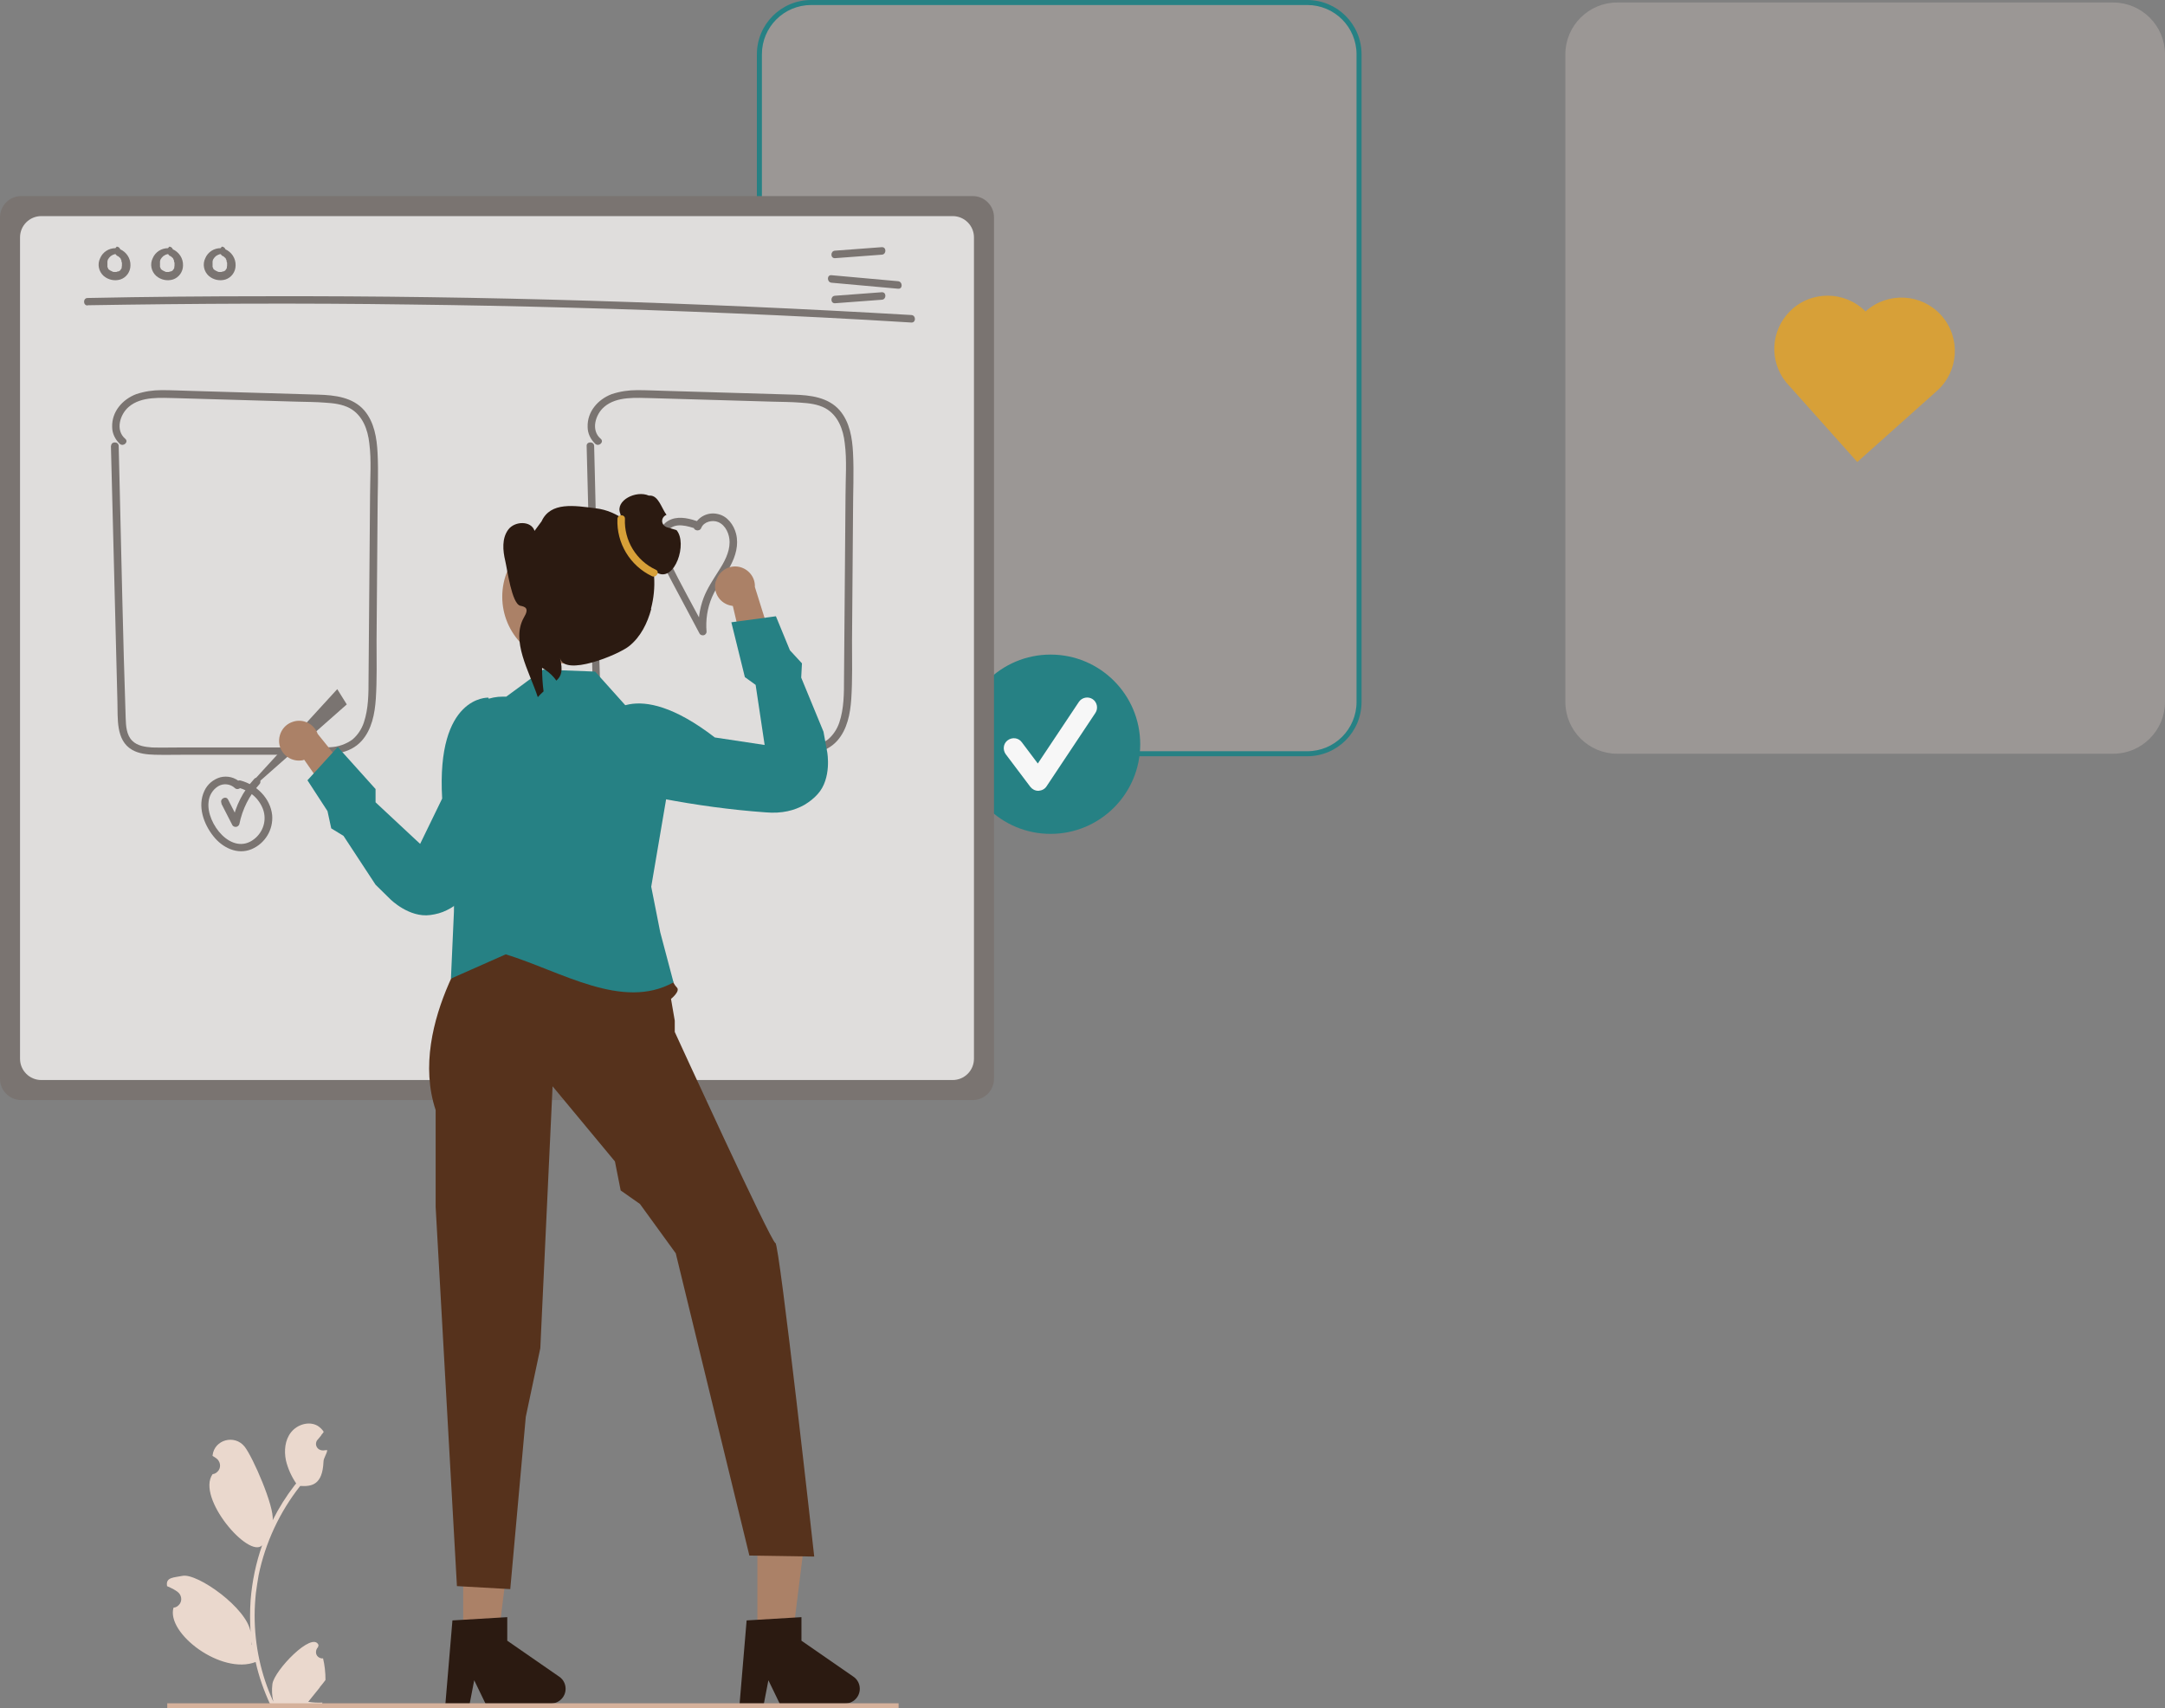 <?xml version="1.0" encoding="UTF-8"?>
<svg id="Layer_1" xmlns="http://www.w3.org/2000/svg" version="1.1" viewBox="0 0 864.7 682.2">
  <rect x="0" y="0" width="864.7" height="682.2" fill="#808080" stroke="none"/>
  <!-- Generator: Adobe Illustrator 29.1.0, SVG Export Plug-In . SVG Version: 2.1.0 Build 142)  -->
  <defs>
    <style>
      .st0 {
        fill: #2b1a11;
      }

      .st1 {
        fill: #ead8cd;
      }

      .st2 {
        fill: #9b9795;
      }

      .st3 {
        fill: #7a7471;
      }

      .st4 {
        fill: #56321c;
      }

      .st5 {
        fill: #d7a038;
      }

      .st6 {
        fill: #dfdddc;
      }

      .st7 {
        fill: #268184;
      }

      .st8 {
        fill: #ab8167;
      }

      .st9 {
        fill: #f7f7f7;
      }

      .st10 {
        fill: #d5b19b;
      }
    </style>
  </defs>
  <path class="st2" d="M522.1,301h-198.1c-11.4,0-20.7-9.3-20.7-20.7V21.7c0-11.4,9.3-20.7,20.7-20.7h198.1c11.4,0,20.7,9.3,20.7,20.7v258.6c0,11.4-9.3,20.7-20.7,20.7Z"/>
  <path class="st7" d="M522.1,302h-198.1c-12,0-21.7-9.7-21.7-21.7V21.7C302.3,9.7,312,0,324,0h198.1c12,0,21.7,9.7,21.7,21.7v258.6c0,12-9.7,21.7-21.7,21.7ZM324,2c-10.9,0-19.7,8.8-19.7,19.7v258.6c0,10.9,8.8,19.7,19.7,19.7h198.1c10.9,0,19.7-8.8,19.7-19.7V21.7c0-10.9-8.8-19.7-19.7-19.7h-198.1Z"/>
  <path class="st2" d="M844,301h-198.1c-11.4,0-20.7-9.3-20.7-20.7V21.7c0-11.4,9.3-20.7,20.7-20.7h198.1c11.4,0,20.7,9.3,20.7,20.7v258.6c0,11.4-9.3,20.7-20.7,20.7Z"/>
  <circle class="st7" cx="419.6" cy="297.2" r="35.8"/>
  <path class="st9" d="M414.7,315.8c-1.3,0-2.4-.6-3.2-1.6l-9.8-13c-1.3-1.8-1-4.3.8-5.6s4.3-1,5.6.8l6.4,8.5,16.4-24.6c1.2-1.8,3.7-2.3,5.5-1.1,1.8,1.2,2.3,3.7,1.1,5.5l-19.5,29.3c-.7,1.1-1.9,1.7-3.2,1.8,0,0,0,0-.1,0Z"/>
  <path class="st3" d="M388.5,439.3H8.5c-4.7,0-8.5-3.8-8.5-8.5V86.8c0-4.7,3.8-8.5,8.5-8.5h380c4.7,0,8.5,3.8,8.5,8.5v344c0,4.7-3.8,8.5-8.5,8.5Z"/>
  <path class="st6" d="M380.5,431.3H16.5c-4.7,0-8.5-3.8-8.5-8.5V94.8c0-4.7,3.8-8.5,8.5-8.5h364c4.7,0,8.5,3.8,8.5,8.5v328c0,4.7-3.8,8.5-8.5,8.5Z"/>
  <path class="st3" d="M35,121.9c42.8-.7,85.7-.9,128.5-.3,42.8.5,85.7,1.7,128.5,3.5,24,1,48,2.2,72,3.7,1.9.1,1.9-2.9,0-3-42.8-2.5-85.6-4.4-128.4-5.7-42.8-1.3-85.7-1.9-128.5-1.8-24,0-48.1.2-72.1.7-1.9,0-1.9,3,0,3h0Z"/>
  <path class="st3" d="M333.5,103.1l18.7-1.4c1.9-.1,1.9-3.1,0-3l-18.7,1.4c-1.9.1-1.9,3.1,0,3Z"/>
  <path class="st3" d="M333.5,121.1l18.7-1.4c1.9-.1,1.9-3.1,0-3l-18.7,1.4c-1.9.1-1.9,3.1,0,3Z"/>
  <path class="st3" d="M332.1,112.9l26.6,2.4c1.9.2,1.9-2.8,0-3l-26.6-2.4c-1.9-.2-1.9,2.8,0,3h0Z"/>
  <path class="st3" d="M46.1,99.1c-2.7,0-5.1,1.6-6.1,4-1.2,2.4-.6,5.3,1.4,7.1,1.9,1.6,4.4,2.1,6.7,1.4,2.4-.8,4-3.1,4-5.6.1-2.8-1.6-5.4-4.2-6.5-.8-.2-1.6.3-1.8,1-.2.8.3,1.6,1,1.8.3.1-.2-.1,0,0,.1,0,.2.1.3.2,0,0,.2.1.2.2.3.2-.1-.1,0,0,.2.1.3.3.5.4,0,0,.3.2,0,.1-.1,0,0,0,0,0,0,0,0,.1.1.2.1.2.2.4.3.6,0,0,0,0,0,.1,0,0,.1.1,0,0,0,0,0,0,0,0,0,0,0,.1,0,.2,0,.2.1.4.2.6,0,0,0,.2,0,.3,0,.3,0-.2,0,0,0,.2,0,.4,0,.6,0,0,0,.2,0,.3,0,0,0,0,0,.1,0,.2,0,0,0-.1,0,.2-.1.4-.1.6,0,0,0,.2,0,.3-.1.3,0-.2,0,0,0,.2-.2.4-.3.5,0,0-.2.2,0,.1.2-.1,0,0-.1.1,0,0-.1.1-.2.2,0,0,0,0-.1.1,0,0,.3-.2.1,0-.2.1-.3.2-.5.3,0,0-.3.1-.3.1,0,0,.3-.1,0,0,0,0,0,0-.1,0-.2,0-.4.1-.6.2,0,0,0,0-.1,0-.2,0,.1,0,.2,0-.1,0-.2,0-.3,0-.2,0-.4,0-.6,0,0,0,0,0-.1,0-.1,0-.2,0,0,0,.1,0,.1,0,0,0,0,0,0,0-.1,0-.2,0-.4,0-.6-.2-.1,0-.2,0-.3-.1,0,0,0,0-.1,0,0,0,.3.1.1,0-.2-.1-.4-.2-.6-.3,0,0-.2-.1-.3-.2,0,0,0,0-.1,0,0,0,.2.2.1,0-.2-.1-.3-.3-.5-.4,0,0,0,0,0-.1h0c0-.1,0-.1,0,0,0,0,0,.1,0,0,0,0,0,0,0-.1-.1-.2-.2-.4-.3-.6,0,0,.1.4,0,0,0,0,0-.1,0-.2,0-.1,0-.2,0-.3,0-.1,0-.2,0-.3,0-.2,0,.1,0,.1,0,0,0-.2,0-.2,0-.2,0-.5,0-.7,0-.2,0,.1,0,.1,0,0,0-.1,0-.2,0-.1,0-.2,0-.4,0-.1,0-.3.1-.4,0,0,0-.1,0-.2,0-.2-.1.2,0,0,.1-.2.2-.5.4-.7,0,0,.3-.4.1-.2-.1.2.1-.1.2-.2.2-.2.4-.4.6-.6.1-.1,0,0,0,0,0,0,.1,0,.2-.1.1,0,.2-.1.3-.2.1,0,.3-.1.4-.2.1,0-.1,0-.1,0,0,0,.1,0,.2,0,.1,0,.6-.3.7-.2,0,0-.4,0,0,0,0,0,.1,0,.2,0,.1,0,.3,0,.4,0,.8,0,1.5-.7,1.5-1.5,0-.8-.7-1.5-1.5-1.5h0Z"/>
  <path class="st3" d="M67.1,99.1c-2.7,0-5.1,1.6-6.1,4-1.2,2.4-.6,5.3,1.4,7.1,1.9,1.6,4.4,2.1,6.7,1.4,2.4-.8,4-3.1,4-5.6.1-2.8-1.6-5.4-4.2-6.5-.8-.2-1.6.3-1.8,1-.2.8.3,1.6,1,1.8.3.1-.2-.1,0,0,.1,0,.2.1.3.2,0,0,.2.1.2.2.3.2-.1-.1,0,0,.2.1.3.3.5.4,0,0,.3.2,0,.1-.1,0,0,0,0,0,0,0,0,.1.1.2.1.2.2.4.3.6,0,0,0,0,0,.1,0,0,.1.1,0,0,0,0,0,0,0,0,0,0,0,.1,0,.2,0,.2.1.4.2.6,0,0,0,.2,0,.3,0,.3,0-.2,0,0,0,.2,0,.4,0,.6,0,0,0,.2,0,.3,0,0,0,0,0,.1,0,.2,0,0,0-.1,0,.2-.1.4-.1.6,0,0,0,.2,0,.3-.1.3,0-.2,0,0,0,.2-.2.4-.3.5,0,0-.2.2,0,.1.2-.1,0,0-.1.1,0,0-.1.1-.2.2,0,0,0,0-.1.1,0,0,.3-.2.1,0-.2.1-.3.2-.5.3,0,0-.3.1-.3.1,0,0,.3-.1,0,0,0,0,0,0-.1,0-.2,0-.4.1-.6.2,0,0,0,0-.1,0-.2,0,.1,0,.2,0-.1,0-.2,0-.3,0-.2,0-.4,0-.6,0,0,0,0,0-.1,0-.1,0-.2,0,0,0,.1,0,.1,0,0,0,0,0,0,0-.1,0-.2,0-.4,0-.6-.2-.1,0-.2,0-.3-.1,0,0,0,0-.1,0,0,0,.3.1.1,0-.2-.1-.4-.2-.6-.3,0,0-.2-.1-.3-.2,0,0,0,0-.1,0,0,0,.2.2.1,0-.2-.1-.3-.3-.5-.4,0,0,0,0,0-.1h0c0-.1,0-.1,0,0,0,0,0,.1,0,0,0,0,0,0,0-.1-.1-.2-.2-.4-.3-.6,0,0,.1.4,0,0,0,0,0-.1,0-.2,0-.1,0-.2,0-.3,0-.1,0-.2,0-.3,0-.2,0,.1,0,.1,0,0,0-.2,0-.2,0-.2,0-.5,0-.7,0-.2,0,.1,0,.1,0,0,0-.1,0-.2,0-.1,0-.2,0-.4,0-.1,0-.3.1-.4,0,0,0-.1,0-.2,0-.2-.1.2,0,0,.1-.2.2-.5.4-.7,0,0,.3-.4.1-.2-.1.2.1-.1.2-.2.2-.2.4-.4.6-.6.1-.1,0,0,0,0,0,0,.1,0,.2-.1.1,0,.2-.1.3-.2.1,0,.3-.1.4-.2.1,0-.1,0-.1,0,0,0,.1,0,.2,0,.1,0,.6-.3.7-.2,0,0-.4,0,0,0,0,0,.1,0,.2,0,.1,0,.3,0,.4,0,.8,0,1.5-.7,1.5-1.5,0-.8-.7-1.5-1.5-1.5h0Z"/>
  <path class="st3" d="M88.1,99.1c-2.7,0-5.1,1.6-6.1,4-1.2,2.4-.6,5.3,1.4,7.1,1.9,1.6,4.4,2.1,6.7,1.4,2.4-.8,4-3.1,4-5.6.1-2.8-1.6-5.4-4.2-6.5-.8-.2-1.6.3-1.8,1-.2.8.3,1.6,1,1.8.3.1-.2-.1,0,0,.1,0,.2.1.3.2,0,0,.2.1.2.2.3.2-.1-.1,0,0,.2.1.3.3.5.4,0,0,.3.2,0,.1-.1,0,0,0,0,0,0,0,0,.1.1.2.1.2.2.4.3.6,0,0,0,0,0,.1,0,0,.1.1,0,0,0,0,0,0,0,0,0,0,0,.1,0,.2,0,.2.1.4.2.6,0,0,0,.2,0,.3,0,.3,0-.2,0,0,0,.2,0,.4,0,.6,0,0,0,.2,0,.3,0,0,0,0,0,.1,0,.2,0,0,0-.1,0,.2-.1.4-.1.6,0,0,0,.2,0,.3-.1.3,0-.2,0,0,0,.2-.2.4-.3.5,0,0-.2.2,0,.1.2-.1,0,0-.1.1,0,0-.1.1-.2.2,0,0,0,0-.1.1,0,0,.3-.2.1,0-.2.1-.3.2-.5.3,0,0-.3.1-.3.1,0,0,.3-.1,0,0,0,0,0,0-.1,0-.2,0-.4.1-.6.2,0,0,0,0-.1,0-.2,0,.1,0,.2,0-.1,0-.2,0-.3,0-.2,0-.4,0-.6,0,0,0,0,0-.1,0-.1,0-.2,0,0,0,.1,0,.1,0,0,0,0,0,0,0-.1,0-.2,0-.4,0-.6-.2-.1,0-.2,0-.3-.1,0,0,0,0-.1,0,0,0,.3.1.1,0-.2-.1-.4-.2-.6-.3,0,0-.2-.1-.3-.2,0,0,0,0-.1,0,0,0,.2.2.1,0-.2-.1-.3-.3-.5-.4,0,0,0,0,0-.1h0c0-.1,0-.1,0,0,0,0,0,.1,0,0,0,0,0,0,0-.1-.1-.2-.2-.4-.3-.6,0,0,.1.4,0,0,0,0,0-.1,0-.2,0-.1,0-.2,0-.3,0-.1,0-.2,0-.3,0-.2,0,.1,0,.1,0,0,0-.2,0-.2,0-.2,0-.5,0-.7,0-.2,0,.1,0,.1,0,0,0-.1,0-.2,0-.1,0-.2,0-.4,0-.1,0-.3.1-.4,0,0,0-.1,0-.2,0-.2-.1.2,0,0,.1-.2.2-.5.4-.7,0,0,.3-.4.1-.2-.1.2.1-.1.2-.2.2-.2.4-.4.6-.6.1-.1,0,0,0,0,0,0,.1,0,.2-.1.1,0,.2-.1.3-.2.1,0,.3-.1.4-.2.1,0-.1,0-.1,0,0,0,.1,0,.2,0,.1,0,.6-.3.7-.2,0,0-.4,0,0,0,0,0,.1,0,.2,0,.1,0,.3,0,.4,0,.8,0,1.5-.7,1.5-1.5,0-.8-.7-1.5-1.5-1.5h0Z"/>
  <path class="st3" d="M44.3,177.9l1.3,51.2,1.3,51.2c.2,6.5-.7,15.3,5.8,19.1,2.7,1.6,6,1.9,9.1,2,4.1.1,8.2,0,12.4,0h51.3c6.7,0,14.1-.1,19-5.6,4-4.5,5.2-10.8,5.6-16.7.5-7.7.3-15.6.3-23.3l.2-25.7.2-25.7c0-7.8.4-15.7,0-23.5-.3-6-1.3-12.3-5.3-17-4.6-5.3-11.8-6.1-18.3-6.3-17-.5-34-1-50.9-1.5-3.9-.1-7.8-.3-11.7-.3-3.5,0-6.9.5-10.2,1.6-5.5,2.1-9.8,7-9.6,13.1,0,2.6,1.2,5,3.1,6.8,1.5,1.2,3.6-.9,2.1-2.1-4-3.4-2.1-9.7,1.4-12.7,5.1-4.4,13-3.6,19.2-3.5l48.1,1.4c3.7.1,7.5.1,11.2.4,3.3.2,6.8.6,9.8,2.2,5.1,2.8,7.2,8.5,7.8,14,.9,6.9.3,14.1.3,21l-.2,24.5-.4,48.5c0,5.9,0,12-1.9,17.6-.9,2.6-2.4,4.9-4.5,6.7-2.6,1.9-5.8,3-9,3.1-3.7.3-7.3.2-11,.1h-12.5s-24,0-24,0h-12.5c-3.7,0-7.3.1-11,0-2.8-.2-5.9-.6-8-2.7-2.3-2.3-2.5-5.9-2.6-9-1.1-32.2-1.7-64.5-2.5-96.7l-.3-12c0-1.9-3.1-1.9-3,0h0Z"/>
  <path class="st3" d="M234.3,177.9l1.3,51.2,1.3,51.2c.2,6.5-.7,15.3,5.8,19.1,2.7,1.6,6,1.9,9.1,2,4.1.1,8.2,0,12.4,0h51.2c6.7,0,14.1-.1,19-5.6,4-4.5,5.2-10.8,5.6-16.7.5-7.7.3-15.6.3-23.3l.2-25.7.2-25.7c0-7.8.4-15.7,0-23.5-.3-6-1.3-12.3-5.3-17-4.6-5.3-11.8-6.1-18.3-6.3-17-.5-34-1-50.9-1.5-3.9-.1-7.8-.3-11.7-.3-3.5,0-6.9.5-10.2,1.6-5.5,2.1-9.8,7-9.6,13.1,0,2.6,1.2,5,3.1,6.8,1.5,1.2,3.6-.9,2.1-2.1-4-3.4-2.1-9.7,1.4-12.7,5.1-4.4,13-3.6,19.2-3.5l48.1,1.4c3.7.1,7.5.1,11.2.4,3.3.2,6.8.6,9.8,2.2,5.1,2.8,7.2,8.5,7.8,14,.9,6.9.3,14.1.3,21l-.2,24.5-.4,48.5c0,5.9,0,12-1.9,17.6-.9,2.6-2.4,4.9-4.5,6.7-2.6,1.9-5.8,3-9,3.1-3.7.3-7.3.2-11,.1h-12.5s-24,0-24,0h-12.5c-3.7,0-7.3.1-11,0-2.8-.2-5.9-.6-8-2.7-2.3-2.3-2.5-5.9-2.6-9-1.1-32.2-1.7-64.5-2.5-96.7l-.3-12c0-1.9-3.1-1.9-3,0Z"/>
  <path class="st3" d="M96,312.5c-2.1-2.1-5.2-2.8-8-2.1-2.8.8-5.2,2.8-6.4,5.5-2.8,6-.3,13.1,3.6,18,3.6,4.6,9.6,7.6,15.3,5.2,5.4-2.3,8.7-7.8,8.2-13.6-.7-6.7-6.2-12.1-12.6-13.8-1.9-.5-2.7,2.4-.8,2.9,4.5,1.1,8.2,4.3,9.8,8.7,1.5,4.3,0,9-3.6,11.8-8.9,6.9-19.2-6.3-18.2-14.8.2-2.6,1.6-4.9,3.8-6.3,2.1-1.3,4.9-1,6.7.7.6.6,1.6.5,2.1,0,.5-.6.5-1.5,0-2h0Z"/>
  <path class="st3" d="M279.3,208.4c-3.5-1.2-7.6-2.4-11.2-1-3.4,1.3-5.3,4.6-5.7,8.1-.4,3.9,1.3,7.7,3,11.1,2.1,4.1,4.3,8.2,6.5,12.3l7.5,14.1c.4.7,1.4.9,2.1.5.4-.3.7-.7.7-1.2-.4-4.7.3-9.5,2.2-13.9,1.9-4.4,5.1-8.2,7.3-12.4,2.1-3.9,3.4-8.4,2.3-12.8-.9-3.6-3.5-7.1-7.2-7.9-3.9-1-8,1-9.6,4.7-.7,1.8,2.2,2.6,2.9.8,1-2.5,4.5-3.3,6.8-2.3,3,1.3,4.5,4.9,4.5,8,0,4.2-2.2,8.1-4.4,11.5-2.2,3.5-4.5,6.9-6,10.8-1.6,4.3-2.3,9-1.9,13.6l2.8-.8c-4.9-9.2-10-18.3-14.6-27.6-1.8-3.6-3.4-8.4-.6-12,2.8-3.7,8.1-1.9,11.7-.7,1.8.6,2.6-2.3.8-2.9h0Z"/>
  <path class="st3" d="M88.4,320.9l4.4,8.6c.4.7,1.4.9,2.1.5.3-.2.6-.5.7-.9,1.2-5.9,3.9-11.4,8-15.9,1.3-1.4-.8-3.6-2.1-2.1-4.4,4.8-7.5,10.8-8.7,17.2l2.7-.4-4.4-8.6c-.9-1.7-3.5-.2-2.6,1.5h0Z"/>
  <path class="st3" d="M138.5,281.3l-34.9,30.8c-.4.4-1.1.3-1.4,0-.3-.4-.3-1,0-1.4l32.5-35.5,3.8,6.1Z"/>
  <polygon class="st8" points="185 656.5 198.7 656.5 205.3 603.6 185 603.6 185 656.5"/>
  <path class="st0" d="M177.8,680.3h9.8l1.8-9.3,4.5,9.3h26.1c3.2,0,5.9-2.6,5.9-5.9,0-1.9-.9-3.7-2.5-4.8l-20.8-14.4v-9.4l-21.9,1.3-2.8,33.2Z"/>
  <polygon class="st8" points="302.5 656.5 316.2 656.5 322.8 603.6 302.5 603.6 302.5 656.5"/>
  <path class="st0" d="M295.3,680.3h9.8l1.8-9.3,4.5,9.3h26.1c3.2,0,5.9-2.6,5.9-5.9,0-1.9-.9-3.7-2.5-4.8l-20.8-14.4v-9.4l-21.9,1.3-2.8,33.2Z"/>
  <path class="st4" d="M262.9,376l-69.6-7.7s-30.9,40.2-19.3,75v38.7l8.5,151.4,21.3,1.2,6.2-68.8,5.8-27.4,4.9-104.6,24.9,30,2.3,11.6,7.7,5.4,14.3,19.7,29.4,120.7,25.9.4s-13.9-125.2-15.5-125.2-40.2-84.3-40.2-84.3v-4.5l-1.5-8.7s3.9-3.1,2.3-4.6-3.1-6.2-3.1-6.2l-4.3-12Z"/>
  <path class="st7" d="M237.7,268.2l13.9,15.5,19.3,7-10.8,63.4,3.6,18.2,5.3,20c-20.4,11.3-44.7-4.3-67-11.2l-21.9,9.7,1.2-26.7.6-67.2c0-10.4,8.6-18.8,19-18.7.4,0,.9,0,1.3,0h0l14.7-10.8,20.9.8Z"/>
  <path class="st8" d="M111.5,296.6c.4,4.3,4.3,7.5,8.6,7.1.5,0,.9-.1,1.4-.3l16,23,5.4-13.5-16-19.8c-1.5-4.1-6-6.3-10.1-4.8-3.5,1.2-5.6,4.6-5.3,8.3h0Z"/>
  <path class="st7" d="M195,278.6s-20.8-.9-18.4,40.3l-8.8,18.1-17.8-16.6v-5.3c0,0-15.1-16.8-15.1-16.8l-12.1,13.3,8,12.3,1.5,6.9,4.9,3,12.8,19.5,5.9,5.8s7.5,7.5,16,6.3c2.3-.3,4.5-.9,6.5-1.9,4-1.9,8-5.4,11.4-11.2,7-12,13.3-24.4,18.8-37.2l-13.6-36.6Z"/>
  <path class="st8" d="M285.9,232c-1.2,4.2,1.2,8.5,5.4,9.7.4.1.9.2,1.4.3l6.4,27.3,10-10.6-7.6-24.3c.2-4.4-3.3-8-7.6-8.2-3.7-.1-6.9,2.3-7.9,5.8h0Z"/>
  <path class="st7" d="M241.8,286.9s11-17.6,43.7,7.6l19.9,3-3.6-24-4.3-3.1-5.4-21.9,17.8-2.4,5.6,13.6,4.8,5.2-.3,5.7,8.9,21.6,1.5,8.2s1.9,10.4-3.8,16.7c-1.5,1.7-3.3,3.1-5.3,4.3-3.9,2.2-8.9,3.6-15.6,3-13.9-1-27.7-2.9-41.3-5.5l-22.5-31.9Z"/>
  <circle class="st8" cx="227.4" cy="238.3" r="26.8"/>
  <path class="st0" d="M262.6,229c0,0-.1,0-.2,0-.2,0-.3.1-.5.2-1,.4-2.1.6-3.2.7-.5,0-.9,0-1.4,0-.6,0-1.2,0-1.8-.1-.7,0-1.3-.2-1.9-.4-.3,0-.6-.2-.9-.3-4-1.4-7.1-4.7-8.4-8.8h0c0-.2-.1-.4-.2-.6-.3-1.1-.4-2.3-.4-3.5h0c0-2.9.9-5.6,2.5-7.9,1-1.4,2.2-1.6,1.5-3.3-2-5.2,6.4-9.3,11.4-7.1.2,0,.4,0,.5,0,3.4,0,4.6,5,6.6,7.7h0c-1.3.5-2.1,1.9-1.6,3.3.3.8.9,1.3,1.6,1.6,1.3.4,2.7.8,4,1.2,4.5,5.3-.7,20.8-7.6,17.1Z"/>
  <path class="st0" d="M260.1,243.2c-1.5,5.6-4.2,11.1-8.8,14.8-4.5,3.6-25.9,12.3-27.6,4.8,1.2,5.2.5,7.2-1.5,9-.3-.5-.7-.9-1-1.3-1.3-1.5-2.9-2.8-4.7-3.8,0,3.1.2,6.3.6,9.4-.8.7-1.6,1.5-2.3,2.3-3.4-10.3-10.9-22.6-5.5-31.9,2.2-3.7.4-4.2-1.5-4.6-3.4-.8-5.2-14.5-6-17.9-1-4.2-1.4-9,1.2-12.5s9.2-3.6,10.5.5l2.8-3.8c3.6-7.9,13.1-6.3,21.7-5.2,8.6,1,16.2,7.1,20,14.8,3.8,7.8,4.2,17,2,25.3Z"/>
  <path class="st5" d="M246.6,207.2c-.4,9.7,5,18.7,13.8,22.9,1.7.8,3.3-1.8,1.5-2.6-7.8-3.6-12.7-11.7-12.3-20.3.1-1.9-2.9-1.9-3,0Z"/>
  <path class="st1" d="M128.9,662.3c-1.4,0-2.7-1-2.7-2.5,0-.8.3-1.5.8-2l.2-.7c0,0,0-.1,0-.2-2.4-5.7-17.7,10.2-18.4,15.6-.3,2.4-.2,4.8.4,7.1-5-10.8-7.5-22.6-7.5-34.5,0-3,.2-6,.5-8.9.3-2.4.7-4.8,1.1-7.2,2.7-13,8.4-25.2,16.6-35.6,4.7.3,8.9-.5,9.3-9.6,0-1.6,1.3-3,1.5-4.7-.5,0-.9,0-1.4.1-.1,0-.3,0-.4,0h0c-1.4,0-2.6-1-2.7-2.5,0-.6.2-1.3.6-1.7.2-.2.4-.5.6-.7.3-.4.6-.7.9-1.1,0,0,0,0,0-.1.3-.4.7-.8,1-1.3-.6-1-1.5-1.8-2.4-2.4-3.4-2-8.1-.6-10.6,2.5-2.5,3.1-2.9,7.4-2.1,11.3.8,3.3,2.2,6.4,4.1,9.2-.2.2-.4.5-.6.7-3.4,4.4-6.3,9-8.8,14,.7-5.5-7.9-25.2-11.2-29.4-4-5-12.1-2.8-12.8,3.5,0,0,0,.1,0,.2.5.3,1,.6,1.4.9,1.6,1.1,2.1,3.3,1,4.9-.6.8-1.4,1.4-2.4,1.5h0c-6.6,9.4,14.5,33.9,19.8,28.4-2.5,7.1-4,14.4-4.6,21.8-.3,4.4-.3,8.8,0,13.2v-.2c-1.2-9.6-21.3-23.8-27.2-22.6-3.4.7-6.7.5-6.2,3.9,0,0,0,.1,0,.2.9.4,1.8.8,2.7,1.3.5.3,1,.6,1.4.9,1.6,1.1,2.1,3.3,1,4.9-.6.8-1.4,1.4-2.4,1.5h0c0,0,0,0-.1,0-3,10.3,19.2,27,32.8,21.7h0c1.3,5.8,3.3,11.5,5.8,16.9h20.7c0-.2.1-.5.2-.7-1.9.1-3.8,0-5.7-.3,1.5-1.9,3.1-3.8,4.6-5.7,0,0,0,0,0-.1.8-1,1.6-1.9,2.3-2.9h0c0-3-.3-5.9-1-8.8h0ZM105.2,615.7h0s0,0,0,0h0ZM100.6,657l-.2-.4c0-.3,0-.6,0-.9,0,0,0-.2,0-.2,0,.5.1,1,.2,1.5h0Z"/>
  <rect class="st10" x="66.8" y="680.2" width="292.1" height="2"/>
  <path class="st5" d="M745.1,124.4h0c-8.2-8.3-21.7-8.5-30.1-.2-7.8,7.7-8.5,20-1.6,28.5h0s28.4,31.8,28.4,31.8l31.8-28.4c8.8-7.8,9.6-21.3,1.8-30.1-7.8-8.8-21.3-9.6-30.1-1.8,0,0,0,0,0,0h0Z"/>
</svg>